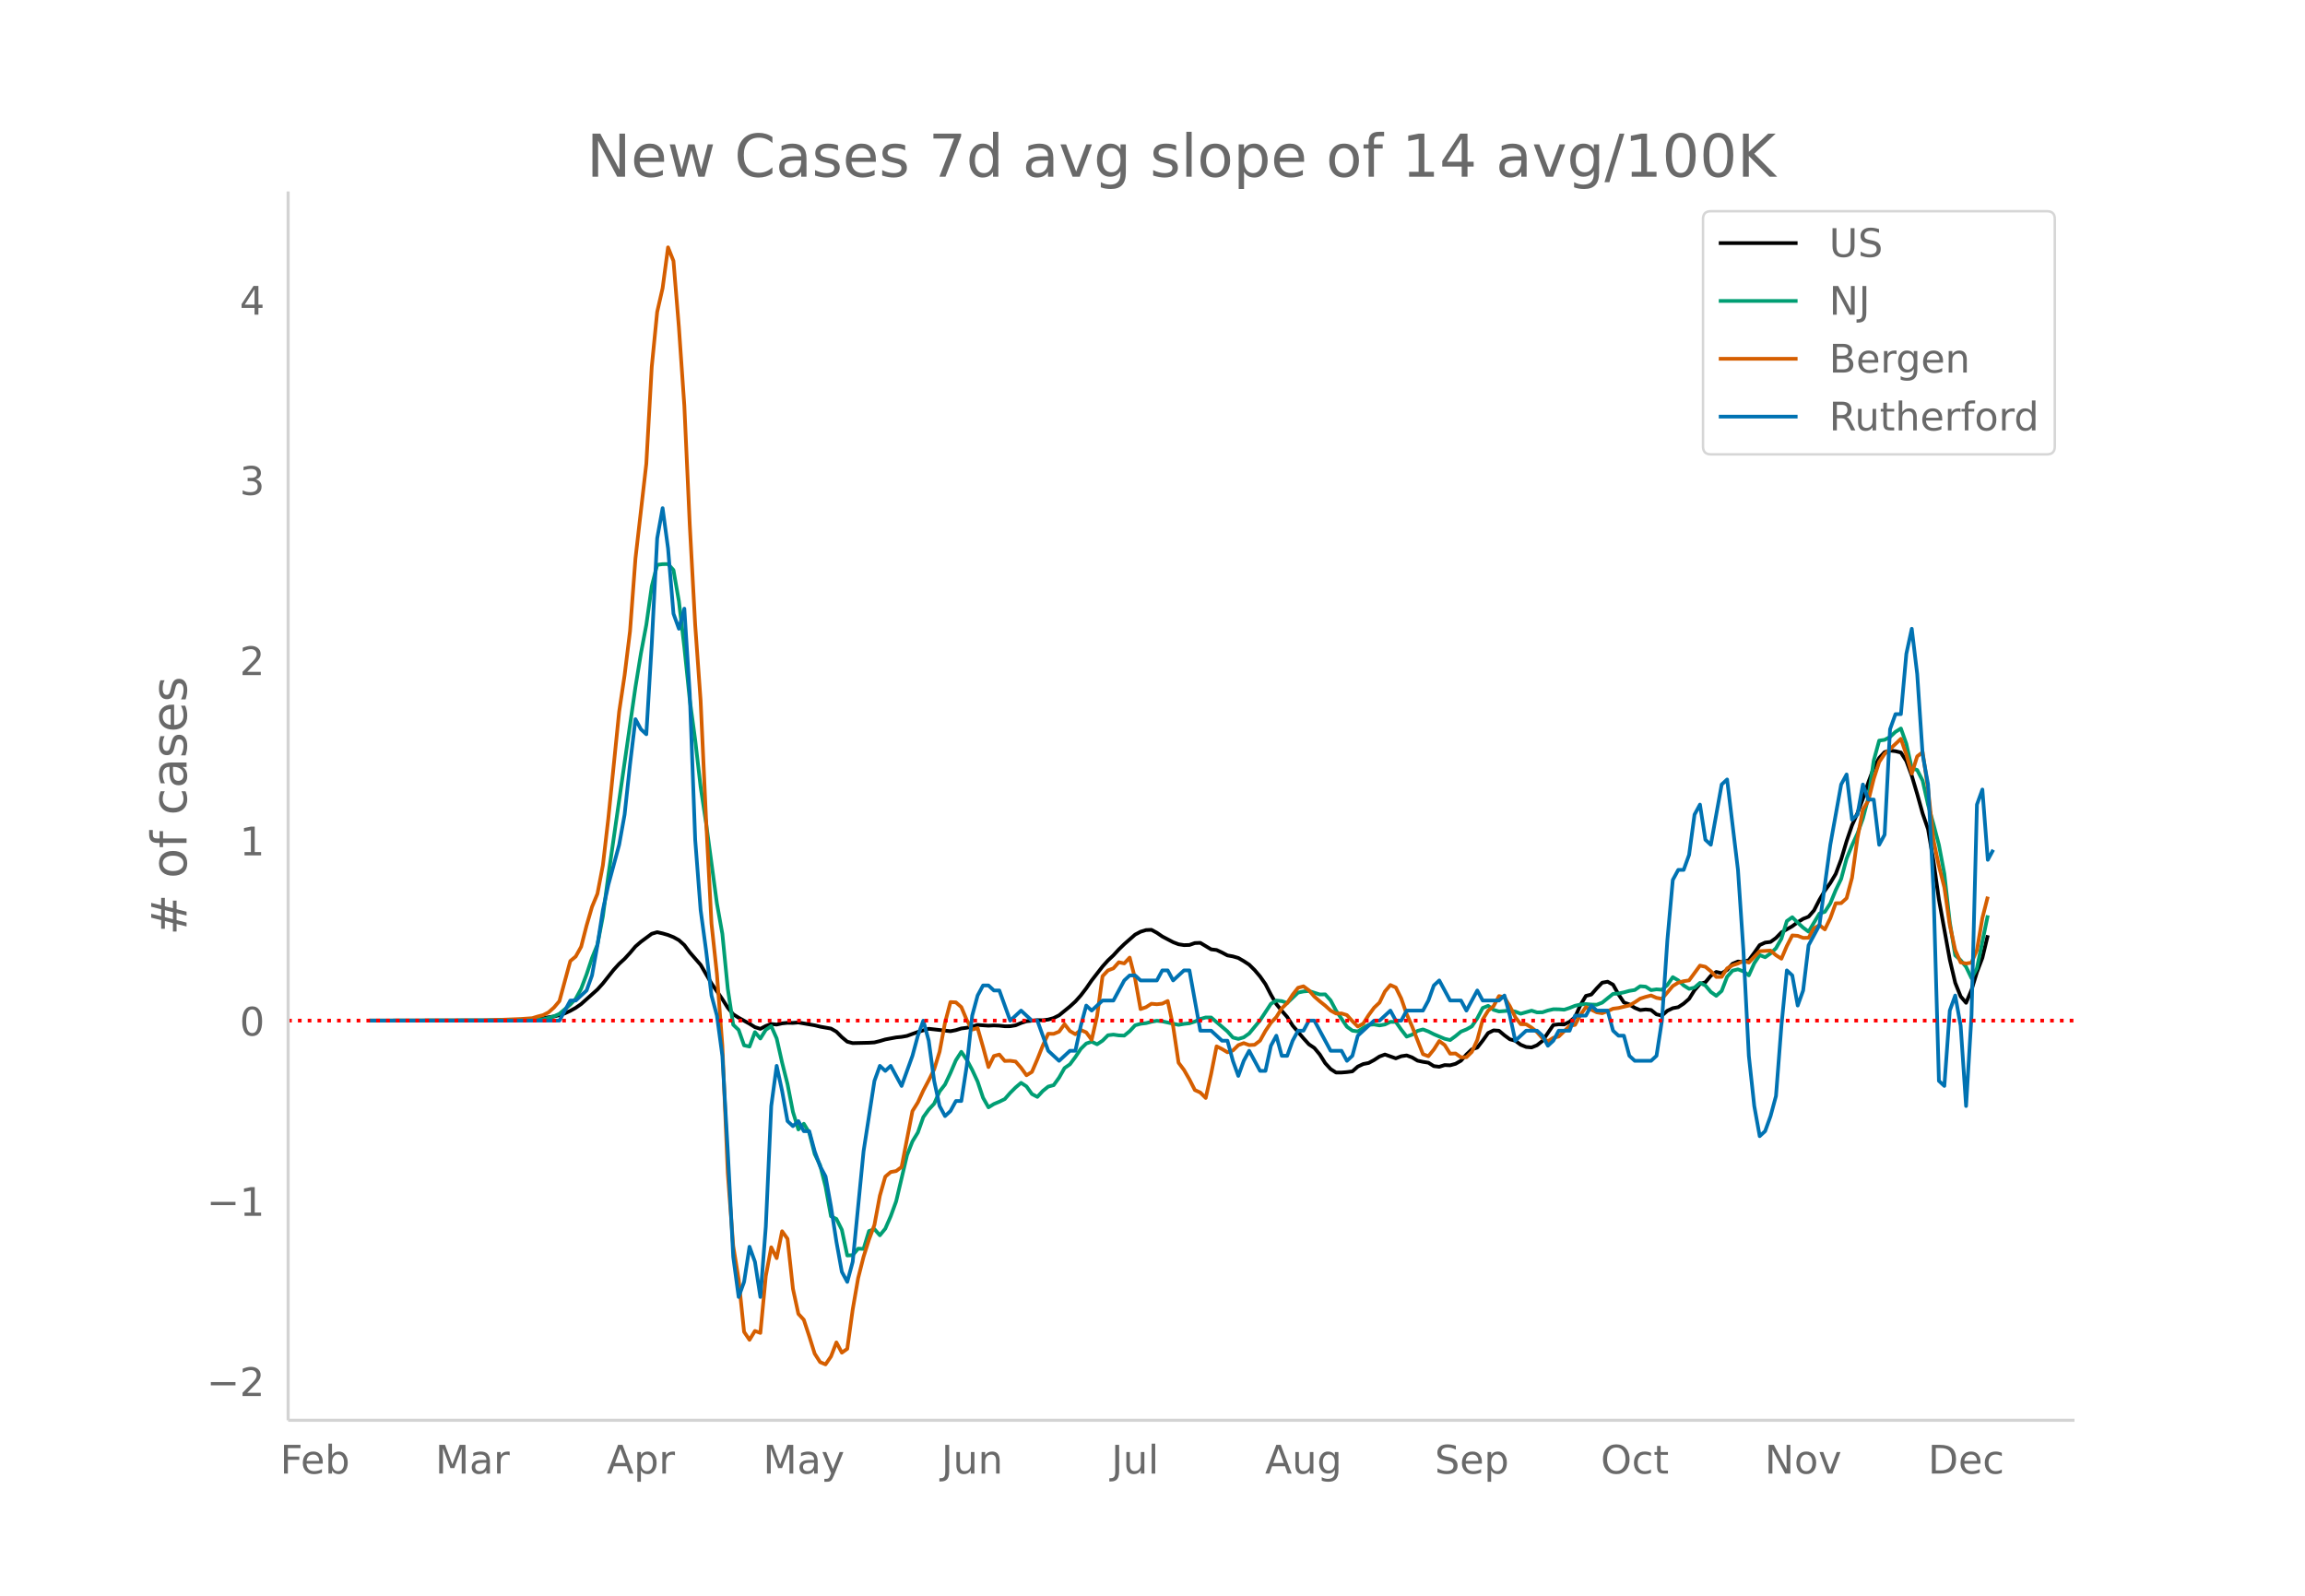 <svg height="864" viewBox="0 0 936 648" width="1248" xmlns="http://www.w3.org/2000/svg" xmlns:xlink="http://www.w3.org/1999/xlink"><defs><style>*{stroke-linecap:butt;stroke-linejoin:round}</style></defs><g id="figure_1"><path d="M0 648h936V0H0z" fill="#fff" id="patch_1"/><g id="axes_1"><path d="M117 576.72h725.4V77.76H117z" fill="none" id="patch_2"/><path clip-path="url(#p40e14eefc9)" d="M149.973 414.443l50.727-.098 8.822-.178 4.411-.202 6.617-.56 4.41-.656 2.206-.51 2.206-.751 2.205-1.013 2.206-1.223 2.206-1.538 6.616-5.9 2.206-2.451 4.41-5.57 2.206-2.416 2.206-2.02 2.205-2.4 2.206-2.615 2.205-1.902 4.411-3.261 2.206-.647 2.206.5 2.205.64 2.206.876 2.205 1.22 2.206 1.987 2.205 2.964 4.411 5.063 4.411 7.56 4.411 6.375 2.206 3.488 2.205 2.673 2.206 1.384 4.411 2.448 2.206 1.386 2.205.684 2.206-1.166 2.205-.8 2.206.234 2.205-.487 2.206-.22 2.205.039 2.206-.176 6.616 1.141 2.206.546 4.411.78 2.206 1.26 2.205 2.23 2.206 1.833 2.205.583 6.617-.154 2.205-.139 2.206-.541 2.205-.66 4.411-.825 2.206-.216 2.206-.396 4.41-1.615 4.412-1.279 8.822.986 2.205-.435 2.206-.675 2.205-.29 2.206-.472 2.205-.678 4.412.315 2.205-.122 2.206.107 2.205.24 2.206-.01 2.205-.378 2.206-.932 2.205-.726 4.411-.436 2.206.048 2.205-.288 2.206-.611 2.205-1.107 4.412-3.601 2.205-2.011 2.206-2.474 2.205-2.876 2.206-3.203 4.41-5.658 2.206-2.463 2.206-2.073 2.205-2.404 2.206-2.138 4.411-3.876 2.205-1.166 2.206-.682 2.206-.098 2.205 1.192 2.206 1.513 4.41 2.319 2.206.845 2.206.346 2.205-.063 2.206-.78 2.205-.087 4.411 2.652 2.206.257 2.206 1.031 2.205 1.166 2.206.397 2.205.639 2.206 1.277 2.205 1.443 2.206 2.182 2.205 2.585 2.206 3.143 2.205 4.259 2.206 3.83 2.205 2.721 2.206 2.525 2.205 3.485 4.412 5.18 2.205 2.43 2.206 1.486 2.205 2.647 2.206 3.525 2.205 2.402 2.206 1.416 2.205-.014 2.206-.177 2.205-.292 2.206-1.945 2.205-1.032 2.206-.434 2.205-1.188 2.206-1.438 2.206-.81 4.41 1.564 2.206-.862 2.206-.33 2.205.812 2.206 1.316 2.205.477 2.206.35 2.205 1.389 2.206.262 2.205-.688 2.206.092 2.205-.603 2.206-1.268 2.206-2.517 2.205-2.09 2.206-.707 2.205-2.831 2.206-3.09 2.205-1.08 2.206.15 2.205 1.86 2.206 1.612 2.205.604 2.206 1.623 2.205.897 2.206.192 2.205-.897 2.206-1.751 4.411-6.476 2.206-.28 2.205.064 2.206-1.117 2.205-1.843 2.206-4.95 2.205-3.686 2.206-.561 2.205-2.52 2.206-2.291 2.205-.395 2.206 1.21 2.205 3.93 2.206 3.3 2.206.79 2.205 1.391 2.206.912 2.205-.262 2.206.209 2.205 1.79 2.206.497 2.205-1.967 2.206-1.041 2.205-.408 2.206-1.454 2.205-1.927 2.206-3.51 2.205-2.562 2.206-.651 2.206-2.652 2.205-1.566 2.206.524 2.205-1.32 2.206-2.512 2.205-.919 2.206.178 2.205-.727 2.206-2.96 2.205-3.164 2.206-1.008 2.205-.271 2.206-1.607 2.205-2.271 4.412-2.503 2.205-1.63 2.206-1.365 2.205-.874 2.206-2.542 2.205-4.321 2.206-3.722 2.205-3.084 2.206-3.7 2.205-5.893 2.206-7.39 2.205-6.452 2.206-4.939 2.205-5.818 2.206-6.653 2.206-5.94 2.205-3.993 2.206-2.376 2.205-.633 2.206.261 2.205.539 2.206 3.447 2.205 5.972 2.206 7.433 2.205 7.912 2.206 6.383 2.205 12.961 2.206 15.644 4.411 24.37 2.206 9.392 2.205 5.531 2.206 2.594 2.205-5.24 2.206-7.221 2.205-5.78 2.206-9.207h0" fill="none" stroke="#000" stroke-linecap="round" stroke-width="1.5" id="line2d_1"/><path clip-path="url(#p40e14eefc9)" d="M149.973 414.443l59.55-.11 8.821-.29 2.206-.18 2.205-.509 2.206-.672 2.205-.993 4.411-3.762 2.206-2.363 2.206-4.082 2.205-5.81 2.206-6.655 2.205-5.449 2.206-11.401 2.205-16.543 11.028-76.633 2.205-13.592 2.206-11.687 2.205-15.643 2.206-8.715 2.206-.274 2.205-.038 2.206 2.443 2.205 12.65 2.206 18.704 2.205 21.328 2.206 16.332 2.205 19.037 2.206 14.655 4.41 32.679 2.206 12.322 2.206 22.31 2.205 14.618 2.206 2.107 2.206 6.26 2.205.483 2.206-5.852 2.205 2.594 2.206-3.536 2.205-1.496 2.206 4.994 2.205 9.8 2.206 8.753 2.205 11.3 2.206 7.11 2.205-2.321 2.206 3.615 2.205 8.686 2.206 4.545 2.206 8.694 2.205 12.036 2.206 1.076 2.205 4.398 2.206 10.443 2.205-.122 2.206-2.649 2.205.097 2.206-7.252 2.205-.782 2.206 2.506 2.205-2.687 2.206-5.057 2.205-6.042 4.412-18.716 2.205-5.621 2.206-3.624 2.205-6.23 2.206-3.07 2.205-2.392 2.206-4.969 2.205-2.83 2.206-4.687 2.205-5.154 2.206-3.426 2.205 3.228 2.206 4.112 2.205 4.755 2.206 6.575 2.206 3.88 2.205-1.358 2.206-.929 2.205-1.076 2.206-2.527 2.205-2.198 2.206-1.863 2.205 1.455 2.206 3.09 2.205 1.164 2.206-2.404 2.205-1.779 2.206-.576 2.205-3.056 2.206-3.88 2.206-1.548 2.205-2.95 2.206-3.318 2.205-2.165 2.206-.748 2.205 1.068 2.206-1.468 2.205-2.203 2.206-.264 2.205.32 2.206.083 2.205-1.8 2.206-2.379 2.205-.618 2.206-.26 2.206-.56 2.205-.403 2.206.235 6.616 1.417 2.206-.387 2.205-.244 2.206-.702 2.205-1.042 2.206-.627 2.205.013 6.617 5.65 2.206 2.493 2.205.568 2.206-.648 2.205-1.563 4.411-5.331 4.411-6.71 2.206-1.337 2.205.236 2.206.756 4.411-4.22 2.206-.463 2.205-.19 4.411 1.41 2.206-.047 2.205 2.468 2.206 4.157 4.41 6.525 2.206 1.585 2.206.328 2.205-1.446 2.206-1.253 2.205-.134 2.206.39 2.206-.386 2.205-1.064 2.206.025 2.205 3.137 2.206 2.842 2.205-.808 2.206-1.53 2.205-.593 2.206.833 2.205 1.122 4.411 1.858 2.206.513 2.205-1.614 2.206-1.825 2.206-.887 2.205-1.24 2.206-3.283 2.205-4.196 2.206-.866 2.205 1.64 2.206.651 4.41-.353 2.206.416 2.206.858 4.41-1.253 2.206.71 2.206-.037 2.206-.74 2.205-.5 2.206.016 2.205.177 2.206-.723 2.205-.887 2.206-.496 2.205-.19 2.206.206 2.205.064 2.206-.845 4.41-3.566 2.206-.15 2.206-.463 2.206-.606 2.205-.353 2.206-1.53 2.205.18 2.206 1.405 2.205-.324 2.206.172 2.205-1.954 2.206-3.166 2.205 1.295 2.206 2.068 2.205 1.383 2.206-.504 2.205-1.913 2.206 1.055 2.206 2.623 2.205 1.573 2.206-1.972 2.205-5.747 2.206-2.514 2.205-.517 2.206.828 2.205 1.61 2.206-4.91 2.205-3.309 2.206.862 2.205-1.539 2.206-2.127 2.205-3.872 2.206-7.15 2.206-1.556 2.205 2.21 2.206 2.023 2.205 1.64 4.411-7.358 2.206-.718 2.205-3.423 2.206-5.38 2.205-4.55 2.206-8.223 2.205-5.41 2.206-4.785 2.205-6.079 2.206-8.416 2.206-15.169 2.205-8.072 2.206-.323 2.205-1.178 2.206-2.064 2.205-1.358 2.206 6.218 2.205 9.934 2.206.707 2.205 4.322 2.206 9.812 2.205 7.87 2.206 8.43 2.205 11.708 2.206 19.641 2.206 13.478 2.205 1.976 2.206 2.7 2.205 4.603 2.206-4.07 4.41-21.462h0" fill="none" stroke="#009e73" stroke-linecap="round" stroke-width="1.5" id="line2d_2"/><path clip-path="url(#p40e14eefc9)" d="M149.973 414.443l46.316-.04 15.439-.64 4.41-.321 2.206-.681 2.206-.561 2.205-1.122 2.206-1.962 2.205-2.604 4.411-16.263 2.206-1.843 2.206-3.965 2.205-8.612 2.206-7.571 2.205-5.328 2.206-11.536 2.205-18.947 4.411-43.461 2.206-14.78 2.205-17.906 2.206-29.482 4.41-38.494 2.206-39.336 2.206-22.311 2.206-9.654 2.205-16.583 2.206 5.528 2.205 26.918 2.206 31.845 2.205 48.428 2.206 40.617 2.205 30.804 2.206 48.068 2.205 42.38 2.206 20.508 2.205 29.041 2.206 51.833 2.205 29.522 2.206 13.62 2.206 21.27 2.205 3.244 2.206-3.605 2.205.801 2.206-23.113 2.205-11.656 2.206 4.406 2.205-10.935 2.206 3.084 2.205 20.309 2.206 10.174 2.205 2.403 2.206 6.69 2.205 7.05 2.206 3.445 2.206.921 2.205-3.205 2.206-5.728 2.205 4.166 2.206-1.562 2.205-15.942 2.206-12.738 2.205-8.693 2.206-6.97 2.205-5.968 2.206-11.857 2.205-7.73 2.206-1.883 2.205-.4 2.206-1.643 4.411-22.712 2.206-3.525 2.205-4.807 2.206-4.166 2.205-4.446 2.206-7.17 2.205-11.777 2.206-8.372 2.205.12 2.206 1.923 2.205 5.248 2.206 3.885 2.205-.6 2.206 7.69 2.206 8.132 2.205-4.487 2.206-.6 2.205 2.603 2.206-.08 2.205.32 2.206 2.524 2.205 3.044 2.206-1.362 2.205-5.127 2.206-5.568 2.205-4.806 2.206.04 2.205-.882 2.206-3.044 2.206 2.804 2.205 1.282 2.206-1.723 2.205.962 2.206 3.004 2.205-9.694 2.206-16.102 2.205-2.364 2.206-.84 2.205-2.484 2.206.48 2.205-2.363 2.206 8.572 2.205 12.337 2.206-.76 2.206-1.403 2.205.2 2.206-.24 2.205-1.081 2.206 10.254 2.205 14.821 2.206 2.924 2.205 3.846 2.206 4.326 2.205 1.001 2.206 2.203 2.205-9.813 2.206-11.136 2.206 1.081 2.205 1.322 2.206-.72 2.205-2.164 2.206-.841 2.205.801 2.206-.12 2.205-1.682 2.206-3.966 2.205-3.285 2.206-2.323 2.205-3.525 2.206-2.163 2.205-3.405 2.206-2.804 2.206-.6 2.205 1.642 2.206 2.523 2.205 1.923 2.206 1.762 2.205 2.003 2.206 1.202 2.205-.04 2.206.68 2.205 2.444 2.206 2.203 2.205-1.201 2.206-3.445 2.205-3.004 2.206-2.083 2.206-4.527 2.205-2.603 2.206 1.001 2.205 4.486 2.206 6.33 2.205 5.006 4.411 11.256 2.206.841 2.205-2.723 2.206-3.445 2.205 1.642 2.206 3.485 2.205-.08 2.206 1.562 2.206-.04 2.205-2.163 2.206-4.847 2.205-8.292 2.206-3.605 2.205-1.842 2.206-4.086 2.205.52 2.206 3.606 2.205 4.446 2.206 2.844 2.205.04 2.206 1.362 2.205 1.803 2.206 2.483 2.206 1.242 2.205-1.402 2.206-.52 4.41-4.287 2.206-.44 2.206-4.086 2.205-3.125 4.411 2.123 2.206.36 2.205-.84 2.206-1.002 2.205-.28 4.412-1.042 2.205-1.281 2.206-1.483 2.205-.72 2.206-.561 2.205.961 2.206.4 4.41-5.207 2.206-1.362 2.206-.6 2.205-.321 4.411-6.008 2.206.48 2.206 1.803 2.205 2.323 2.206-.04 2.205-3.445 2.206-1.242 2.205-.72 2.206-1.082 2.205.68 4.411-4.606 4.411-.24 2.206 1.883 2.205 1.402 2.206-5.168 2.206-4.286 2.205.16 2.206.842 2.205-.04 2.206-3.846 2.205-1.282 2.206 1.723 2.205-4.527 2.206-6.088 2.205-.04 2.206-2.003 2.205-8.332 2.206-16.063 2.205-11.616 2.206-3.565 2.206-8.892 2.205-6.85 2.206-3.285 2.205-1.963 4.411-4.165 2.206 6.409 2.205 7.73 2.206-7.01 2.205-1.682 2.206 14.901 2.205 20.83 2.206 10.454 2.205 8.733 2.206 15.301 2.206 10.095 2.205 5.047 2.206.44 2.205-.36 2.206-5.127 2.205-12.979 2.206-8.692h0" fill="none" stroke="#d55e00" stroke-linecap="round" stroke-width="1.5" id="line2d_3"/><path clip-path="url(#p40e14eefc9)" d="M149.973 414.443h77.193l4.411-8.16h2.206l4.411-4.08 2.206-6.121 2.205-12.241 2.206-14.281 2.205-10.2 4.411-16.322 2.206-12.24 2.205-20.402 2.206-18.362 2.205 4.08 2.206 2.04 2.205-36.722 2.206-42.843 2.206-12.24 2.205 16.32 2.206 26.522 2.205 6.12 2.206-8.16 2.205 34.683 2.206 59.164 2.205 28.562 2.206 16.321 2.205 18.361 2.206 8.16 2.205 16.322 2.206 38.763 2.205 42.843 2.206 16.321 2.206-6.12 2.205-14.281 2.206 6.12 2.205 14.281 2.206-28.562 2.205-48.964 2.206-16.32 2.205 10.2 2.206 12.24 2.205 2.041 2.206-2.04 2.205 4.08h2.206l2.205 8.16 2.206 6.121 2.206 4.08 2.205 12.241 2.206 14.281 2.205 12.241 2.206 4.08 2.205-8.16 4.411-44.883 4.411-28.562 2.206-6.12 2.205 2.04 2.206-2.04 4.411 8.16 4.411-12.24 2.206-8.162 2.205-6.12 2.206 8.16 2.205 16.322 2.206 10.2 2.205 4.08 2.206-2.04 2.205-4.08h2.206l2.205-14.28 2.206-20.402 2.205-8.16 2.206-4.081h2.206l2.205 2.04h2.206l4.41 12.241 4.412-4.08 4.41 4.08h2.206l4.411 12.24 4.411 4.081 4.412-4.08h2.205l2.206-10.2 2.205-8.161 2.206 2.04 4.41-4.08h4.412l4.41-8.161 2.206-2.04h2.206l2.205 2.04h6.617l2.206-4.08h2.205l2.206 4.08 4.41-4.08h2.206l4.411 24.481h4.411l4.412 4.08h2.205l2.206 8.161 2.205 6.12 2.206-6.12 2.205-4.08 4.411 8.16h2.206l2.205-10.2 2.206-4.08 2.205 8.16h2.206l2.205-6.12 2.206-4.08h2.206l2.205-4.081h2.206l6.616 12.24h4.411l2.206 4.081 2.205-2.04 2.206-8.16 6.616-6.121h2.206l4.411-4.08 2.206 4.08h2.205l2.206-4.08h6.616l2.206-4.08 2.205-6.121 2.206-2.04 4.41 8.16h4.412l2.206 4.08 4.41-8.16 2.206 4.08h6.617l2.205-2.04 2.206 8.16 2.205 10.202 4.411-4.08h4.411l2.206 2.04 2.206 4.08 2.205-2.04 2.206-4.08h4.41l2.206-6.121h4.411l2.206-4.08 2.205 2.04h4.411l2.206 8.16 2.205 2.04h2.206l2.206 8.161 2.205 2.04h6.617l2.205-2.04 2.206-14.281 2.205-32.642 2.206-24.482 2.205-4.08h2.206l2.205-6.12 2.206-16.322 2.205-4.08 2.206 14.28 2.206 2.041 4.41-24.482 2.206-2.04 4.411 36.723 2.206 32.642 2.205 42.843 2.206 20.401 2.205 12.241 2.206-2.04 2.205-6.12 2.206-8.16 2.205-28.563 2.206-22.441 2.206 2.04 2.205 12.24 2.206-6.12 2.205-18.361 4.411-8.16 4.411-32.643 4.411-24.482 2.206-4.08 2.205 18.361 2.206-2.04 2.205-12.24 2.206 6.12h2.206l2.205 18.361 2.206-4.08 2.205-42.843 2.206-6.12h2.205l2.206-24.483 2.205-10.2 2.206 18.361 2.205 32.642 2.206 12.241 2.205 42.843 2.206 77.526 2.205 2.04 2.206-30.602 2.206-6.12 2.205 12.24 2.206 32.642 2.205-36.722 2.206-85.686 2.205-6.12 2.206 28.561 2.205-4.08h0" fill="none" stroke="#0072b2" stroke-linecap="round" stroke-width="1.5" id="line2d_4"/><path clip-path="url(#p40e14eefc9)" d="M117 414.443h725.4" fill="none" stroke="red" stroke-dasharray="1.5,2.475" stroke-width="1.5" id="line2d_5"/><path d="M117 576.72V77.76" fill="none" stroke="#d3d3d3" stroke-linecap="square" stroke-width="1.25" id="patch_3"/><path d="M117 576.72h725.4" fill="none" stroke="#d3d3d3" stroke-linecap="square" stroke-width="1.25" id="patch_4"/><g id="matplotlib.axis_1"><g id="xtick_1"><g transform="matrix(.16 0 0 -.16 113.755 598.378)" fill="#696969" id="text_1"><defs><path d="M9.813 72.906h41.89v-8.312H19.672V43.109h28.906v-8.297H19.672V0h-9.86z" id="DejaVuSans-70"/><path d="M56.203 29.594v-4.39H14.891q.593-9.282 5.593-14.142 5-4.859 13.938-4.859 5.172 0 10.031 1.266 4.86 1.265 9.656 3.812v-8.5Q49.266.734 44.187-.344 39.11-1.422 33.892-1.422q-13.094 0-20.735 7.61-7.64 7.625-7.64 20.625 0 13.421 7.25 21.296Q20.016 56 32.328 56q11.031 0 17.453-7.11 6.422-7.093 6.422-19.296zm-8.984 2.64q-.094 7.36-4.125 11.75-4.032 4.407-10.672 4.407-7.516 0-12.031-4.25-4.516-4.25-5.203-11.97z" id="DejaVuSans-101"/><path d="M48.688 27.297q0 9.906-4.079 15.547-4.078 5.64-11.203 5.64-7.14 0-11.218-5.64-4.079-5.64-4.079-15.547 0-9.906 4.078-15.547 4.079-5.64 11.22-5.64 7.124 0 11.202 5.64t4.078 15.547zM18.108 46.39q2.844 4.875 7.157 7.234Q29.594 56 35.594 56q9.968 0 16.187-7.906 6.235-7.907 6.235-20.797T51.78 6.484q-6.218-7.906-16.187-7.906-6 0-10.328 2.375-4.313 2.375-7.157 7.25V0H9.08v75.984h9.03z" id="DejaVuSans-98"/></defs><use xlink:href="#DejaVuSans-70"/><use x="52.02" xlink:href="#DejaVuSans-101"/><use x="113.543" xlink:href="#DejaVuSans-98"/></g></g><g id="xtick_2"><g transform="matrix(.16 0 0 -.16 176.784 598.378)" fill="#696969" id="text_2"><defs><path d="M9.813 72.906h14.703l18.593-49.61 18.703 49.61h14.704V0H66.89v64.016l-18.797-50h-9.907l-18.796 50V0H9.813z" id="DejaVuSans-77"/><path d="M34.281 27.484q-10.89 0-15.093-2.484-4.204-2.484-4.204-8.5 0-4.781 3.157-7.594 3.156-2.797 8.562-2.797 7.485 0 12 5.297 4.516 5.297 4.516 14.078v2zm17.922 3.72V0H43.22v8.297Q40.14 3.328 35.547.953q-4.594-2.375-11.234-2.375-8.391 0-13.36 4.719Q6 8.016 6 15.922q0 9.219 6.172 13.906 6.187 4.688 18.437 4.688h12.61v.89q0 6.203-4.078 9.594-4.078 3.39-11.453 3.39-4.688 0-9.141-1.124-4.438-1.125-8.531-3.375v8.312q4.921 1.906 9.562 2.844 4.64.953 9.031.953 11.875 0 17.735-6.156 5.86-6.14 5.86-18.64z" id="DejaVuSans-97"/><path d="M41.11 46.297q-1.516.875-3.297 1.281Q36.03 48 33.89 48q-7.625 0-11.703-4.953-4.079-4.953-4.079-14.234V0H9.08v54.688h9.03v-8.5q2.844 4.984 7.375 7.39Q30.031 56 36.531 56q.922 0 2.047-.125 1.125-.11 2.484-.36z" id="DejaVuSans-114"/></defs><use xlink:href="#DejaVuSans-77"/><use x="86.279" xlink:href="#DejaVuSans-97"/><use x="147.559" xlink:href="#DejaVuSans-114"/></g></g><g id="xtick_3"><g transform="matrix(.16 0 0 -.16 246.41 598.378)" fill="#696969" id="text_3"><defs><path d="M34.188 63.188L20.797 26.906h26.812zm-5.579 9.718h11.188L67.578 0h-10.25l-6.64 18.703h-32.86L11.188 0H.78z" id="DejaVuSans-65"/><path d="M18.11 8.203v-29H9.077v75.484h9.031v-8.296q2.844 4.875 7.157 7.234Q29.594 56 35.594 56q9.968 0 16.187-7.906 6.235-7.907 6.235-20.797T51.78 6.484q-6.218-7.906-16.187-7.906-6 0-10.328 2.375-4.313 2.375-7.157 7.25zm30.578 19.094q0 9.906-4.079 15.547-4.078 5.64-11.203 5.64-7.14 0-11.218-5.64-4.079-5.64-4.079-15.547 0-9.906 4.078-15.547 4.079-5.64 11.22-5.64 7.124 0 11.202 5.64t4.078 15.547z" id="DejaVuSans-112"/></defs><use xlink:href="#DejaVuSans-65"/><use x="68.408" xlink:href="#DejaVuSans-112"/><use x="131.885" xlink:href="#DejaVuSans-114"/></g></g><g id="xtick_4"><g transform="matrix(.16 0 0 -.16 309.875 598.378)" fill="#696969" id="text_4"><defs><path d="M32.172-5.078q-3.797-9.766-7.422-12.735-3.61-2.984-9.656-2.984H7.906v7.516h5.282q3.703 0 5.75 1.765Q21-9.766 23.483-3.219l1.61 4.094-22.11 53.813H12.5l17.094-42.766 17.093 42.766h9.516z" id="DejaVuSans-121"/></defs><use xlink:href="#DejaVuSans-77"/><use x="86.279" xlink:href="#DejaVuSans-97"/><use x="147.559" xlink:href="#DejaVuSans-121"/></g></g><g id="xtick_5"><g transform="matrix(.16 0 0 -.16 382.287 598.378)" fill="#696969" id="text_5"><defs><path d="M9.813 72.906h9.859V5.078q0-13.187-5-19.14-5-5.954-16.094-5.954h-3.75v8.297h3.078q6.531 0 9.219 3.672Q9.813-4.39 9.813 5.078z" id="DejaVuSans-74"/><path d="M8.5 21.578v33.11h8.984V21.922q0-7.766 3.016-11.656 3.031-3.875 9.094-3.875 7.265 0 11.484 4.64 4.234 4.64 4.234 12.656v31h8.985V0h-8.984v8.406Q42.047 3.422 37.718 1q-4.313-2.422-10.032-2.422-9.421 0-14.312 5.86Q8.5 10.296 8.5 21.578zM31.11 56z" id="DejaVuSans-117"/><path d="M54.89 33.016V0h-8.984v32.719q0 7.765-3.031 11.61-3.031 3.858-9.078 3.858-7.281 0-11.484-4.64-4.204-4.625-4.204-12.64V0H9.08v54.688h9.03v-8.5q3.235 4.937 7.594 7.374Q30.078 56 35.797 56q9.422 0 14.25-5.828 4.844-5.828 4.844-17.156z" id="DejaVuSans-110"/></defs><use xlink:href="#DejaVuSans-74"/><use x="29.492" xlink:href="#DejaVuSans-117"/><use x="92.871" xlink:href="#DejaVuSans-110"/></g></g><g id="xtick_6"><g transform="matrix(.16 0 0 -.16 451.3 598.378)" fill="#696969" id="text_6"><defs><path d="M9.422 75.984h8.984V0H9.422z" id="DejaVuSans-108"/></defs><use xlink:href="#DejaVuSans-74"/><use x="29.492" xlink:href="#DejaVuSans-117"/><use x="92.871" xlink:href="#DejaVuSans-108"/></g></g><g id="xtick_7"><g transform="matrix(.16 0 0 -.16 513.703 598.378)" fill="#696969" id="text_7"><defs><path d="M45.406 27.984q0 9.766-4.031 15.125-4.016 5.375-11.297 5.375-7.219 0-11.25-5.375-4.031-5.359-4.031-15.125 0-9.718 4.031-15.093t11.25-5.375q7.281 0 11.297 5.375 4.031 5.375 4.031 15.093zm8.985-21.203q0-13.953-6.203-20.765Q42-20.797 29.203-20.797q-4.734 0-8.937.703-4.203.703-8.157 2.172v8.735q3.954-2.141 7.813-3.157 3.86-1.031 7.86-1.031 8.843 0 13.234 4.61 4.39 4.609 4.39 13.937v4.453q-2.781-4.844-7.125-7.234Q33.938 0 27.875 0 17.828 0 11.672 7.656q-6.156 7.672-6.156 20.328 0 12.688 6.156 20.344Q17.828 56 27.875 56q6.063 0 10.406-2.39 4.344-2.391 7.125-7.22v8.297h8.985z" id="DejaVuSans-103"/></defs><use xlink:href="#DejaVuSans-65"/><use x="68.408" xlink:href="#DejaVuSans-117"/><use x="131.787" xlink:href="#DejaVuSans-103"/></g></g><g id="xtick_8"><g transform="matrix(.16 0 0 -.16 582.616 598.378)" fill="#696969" id="text_8"><defs><path d="M53.516 70.516V60.89q-5.61 2.687-10.594 4-4.984 1.328-9.625 1.328-8.047 0-12.422-3.125t-4.375-8.89q0-4.845 2.906-7.313 2.907-2.453 11.016-3.97l5.953-1.218q11.031-2.11 16.281-7.406 5.25-5.297 5.25-14.172 0-10.61-7.11-16.078-7.093-5.469-20.812-5.469-5.172 0-11.015 1.172Q13.14.922 6.89 3.219v10.156q6-3.36 11.765-5.078 5.766-1.703 11.328-1.703 8.438 0 13.032 3.312 4.593 3.328 4.593 9.485 0 5.359-3.297 8.39-3.296 3.032-10.812 4.547L27.484 33.5q-11.03 2.188-15.968 6.875-4.922 4.688-4.922 13.047 0 9.672 6.812 15.234 6.813 5.563 18.766 5.563 5.14 0 10.453-.938 5.328-.922 10.89-2.765z" id="DejaVuSans-83"/></defs><use xlink:href="#DejaVuSans-83"/><use x="63.477" xlink:href="#DejaVuSans-101"/><use x="125" xlink:href="#DejaVuSans-112"/></g></g><g id="xtick_9"><g transform="matrix(.16 0 0 -.16 650.03 598.378)" fill="#696969" id="text_9"><defs><path d="M39.406 66.219q-10.75 0-17.078-8.016-6.312-8-6.312-21.828 0-13.766 6.312-21.781 6.328-8 17.078-8 10.735 0 17.016 8 6.281 8.015 6.281 21.781 0 13.828-6.281 21.828-6.281 8.016-17.016 8.016zm0 8q15.328 0 24.5-10.281 9.188-10.282 9.188-27.563 0-17.234-9.188-27.516-9.172-10.28-24.5-10.28-15.375 0-24.593 10.25-9.204 10.265-9.204 27.546t9.204 27.563q9.218 10.28 24.593 10.28z" id="DejaVuSans-79"/><path d="M48.781 52.594v-8.407q-3.812 2.11-7.64 3.157-3.828 1.047-7.735 1.047-8.75 0-13.593-5.547-4.829-5.532-4.829-15.547 0-10.016 4.829-15.563 4.843-5.53 13.593-5.53 3.907 0 7.735 1.046 3.828 1.047 7.64 3.156V2.094Q45.016.344 40.984-.531q-4.015-.89-8.562-.89-12.36 0-19.64 7.765-7.266 7.765-7.266 20.953 0 13.375 7.343 21.031Q20.22 56 33.016 56q4.14 0 8.093-.86 3.953-.843 7.672-2.546z" id="DejaVuSans-99"/><path d="M18.313 70.219V54.688h18.5v-6.985h-18.5V18.016q0-6.688 1.828-8.594 1.828-1.906 7.453-1.906h9.218V0h-9.218q-10.407 0-14.36 3.875-3.953 3.89-3.953 14.14v29.688H2.687v6.984h6.594V70.22z" id="DejaVuSans-116"/></defs><use xlink:href="#DejaVuSans-79"/><use x="78.711" xlink:href="#DejaVuSans-99"/><use x="133.691" xlink:href="#DejaVuSans-116"/></g></g><g id="xtick_10"><g transform="matrix(.16 0 0 -.16 716.619 598.378)" fill="#696969" id="text_10"><defs><path d="M9.813 72.906h13.28l32.329-60.984v60.984h9.562V0h-13.28L19.39 60.984V0H9.813z" id="DejaVuSans-78"/><path d="M30.61 48.39q-7.22 0-11.422-5.64-4.204-5.64-4.204-15.453 0-9.813 4.172-15.453 4.188-5.64 11.453-5.64 7.188 0 11.375 5.655 4.203 5.672 4.203 15.438 0 9.719-4.203 15.406-4.187 5.688-11.375 5.688zm0 7.61q11.718 0 18.406-7.625 6.703-7.61 6.703-21.078 0-13.422-6.703-21.078-6.688-7.64-18.407-7.64-11.765 0-18.437 7.64-6.656 7.656-6.656 21.078 0 13.469 6.656 21.078Q18.844 56 30.609 56z" id="DejaVuSans-111"/><path d="M2.984 54.688H12.5L29.594 8.797l17.093 45.89h9.516L35.687 0H23.485z" id="DejaVuSans-118"/></defs><use xlink:href="#DejaVuSans-78"/><use x="74.805" xlink:href="#DejaVuSans-111"/><use x="135.986" xlink:href="#DejaVuSans-118"/></g></g><g id="xtick_11"><g transform="matrix(.16 0 0 -.16 782.918 598.378)" fill="#696969" id="text_11"><defs><path d="M19.672 64.797V8.109h11.922q15.093 0 22.093 6.829 7 6.843 7 21.593 0 14.64-7 21.453-7 6.813-22.093 6.813zm-9.86 8.11h20.266q21.188 0 31.094-8.813 9.922-8.813 9.922-27.563 0-18.86-9.969-27.703Q51.172 0 30.078 0H9.813z" id="DejaVuSans-68"/></defs><use xlink:href="#DejaVuSans-68"/><use x="77.002" xlink:href="#DejaVuSans-101"/><use x="138.525" xlink:href="#DejaVuSans-99"/></g></g></g><g id="matplotlib.axis_2"><g id="ytick_1"><g transform="matrix(.16 0 0 -.16 83.912 566.898)" fill="#696969" id="text_12"><defs><path d="M10.594 35.5h62.593v-8.297H10.594z" id="DejaVuSans-8722"/><path d="M19.188 8.297h34.421V0H7.33v8.297q5.609 5.812 15.296 15.594 9.703 9.797 12.188 12.64 4.734 5.313 6.609 9 1.89 3.688 1.89 7.25 0 5.813-4.078 9.469-4.078 3.672-10.625 3.672-4.64 0-9.797-1.61-5.14-1.609-11-4.89v9.969Q13.767 71.78 18.938 73q5.188 1.219 9.485 1.219 11.328 0 18.062-5.672 6.735-5.656 6.735-15.125 0-4.5-1.688-8.531-1.672-4.016-6.125-9.485-1.218-1.422-7.765-8.187-6.532-6.766-18.453-18.922z" id="DejaVuSans-50"/></defs><use xlink:href="#DejaVuSans-8722"/><use x="83.789" xlink:href="#DejaVuSans-50"/></g></g><g id="ytick_2"><g transform="matrix(.16 0 0 -.16 83.912 493.71)" fill="#696969" id="text_13"><defs><path d="M12.406 8.297h16.11v55.625l-17.532-3.516v8.985l17.438 3.515h9.86V8.296H54.39V0H12.406z" id="DejaVuSans-49"/></defs><use xlink:href="#DejaVuSans-8722"/><use x="83.789" xlink:href="#DejaVuSans-49"/></g></g><g id="ytick_3"><g transform="matrix(.16 0 0 -.16 97.32 420.522)" fill="#696969" id="text_14"><defs><path d="M31.781 66.406q-7.61 0-11.453-7.5Q16.5 51.422 16.5 36.375q0-14.984 3.828-22.484 3.844-7.5 11.453-7.5 7.672 0 11.5 7.5 3.844 7.5 3.844 22.484 0 15.047-3.844 22.531-3.828 7.5-11.5 7.5zm0 7.813q12.266 0 18.735-9.703 6.468-9.688 6.468-28.141 0-18.406-6.468-28.11-6.47-9.687-18.735-9.687-12.25 0-18.718 9.688-6.47 9.703-6.47 28.109 0 18.453 6.47 28.14Q19.53 74.22 31.78 74.22z" id="DejaVuSans-48"/></defs><use xlink:href="#DejaVuSans-48"/></g></g><g id="ytick_4"><use xlink:href="#DejaVuSans-49" transform="matrix(.16 0 0 -.16 97.32 347.334)" fill="#696969" id="text_15"/></g><g id="ytick_5"><use xlink:href="#DejaVuSans-50" transform="matrix(.16 0 0 -.16 97.32 274.146)" fill="#696969" id="text_16"/></g><g id="ytick_6"><g transform="matrix(.16 0 0 -.16 97.32 200.958)" fill="#696969" id="text_17"><defs><path d="M40.578 39.313Q47.656 37.797 51.625 33q3.984-4.781 3.984-11.813 0-10.78-7.422-16.703-7.421-5.906-21.093-5.906-4.578 0-9.438.906-4.86.907-10.031 2.72v9.515q4.094-2.39 8.969-3.61 4.89-1.218 10.218-1.218 9.266 0 14.125 3.656 4.86 3.656 4.86 10.64 0 6.454-4.516 10.079-4.515 3.64-12.562 3.64h-8.5v8.11h8.89q7.266 0 11.125 2.906 3.86 2.906 3.86 8.375 0 5.61-3.985 8.61-3.968 3.015-11.39 3.015-4.063 0-8.703-.89-4.641-.876-10.203-2.72v8.782q5.624 1.562 10.53 2.344 4.907.78 9.25.78 11.235 0 17.766-5.109 6.547-5.093 6.547-13.78 0-6.063-3.468-10.235-3.47-4.172-9.86-5.782z" id="DejaVuSans-51"/></defs><use xlink:href="#DejaVuSans-51"/></g></g><g id="ytick_7"><g transform="matrix(.16 0 0 -.16 97.32 127.77)" fill="#696969" id="text_18"><defs><path d="M37.797 64.313L12.89 25.39h24.906zm-2.594 8.593H47.61V25.391h10.407v-8.203H47.609V0h-9.812v17.188H4.89v9.515z" id="DejaVuSans-52"/></defs><use xlink:href="#DejaVuSans-52"/></g></g><g transform="matrix(0 -.2 -.2 0 75.753 379.813)" fill="#696969" id="text_19"><defs><path d="M51.125 44H36.922l-4.11-16.313h14.313zm-7.328 27.781l-5.078-20.265h14.265L58.11 71.78h7.813L60.89 51.516h15.234V44h-17.14l-4-16.313h15.53V20.22H53.079L48 0h-7.813l5.032 20.219H30.906L25.875 0h-7.86l5.079 20.219H7.719v7.468h17.187L29 44H13.281v7.516h17.625l4.985 20.265z" id="DejaVuSans-35"/><path d="M37.11 75.984V68.5h-8.594q-4.828 0-6.72-1.953-1.874-1.953-1.874-7.031v-4.828h14.797v-6.985H19.922V0H10.89v47.703H2.297v6.984h8.594V58.5q0 9.125 4.25 13.297 4.25 4.187 13.468 4.187z" id="DejaVuSans-102"/><path d="M44.281 53.078v-8.5q-3.797 1.953-7.906 2.922-4.094.984-8.5.984-6.688 0-10.031-2.047-3.344-2.046-3.344-6.156 0-3.125 2.39-4.906 2.391-1.781 9.626-3.39l3.078-.688q9.562-2.047 13.593-5.781 4.032-3.735 4.032-10.422 0-7.625-6.032-12.078-6.03-4.438-16.578-4.438-4.39 0-9.156.86Q10.688.296 5.422 2v9.281q4.984-2.594 9.812-3.89 4.829-1.282 9.579-1.282 6.343 0 9.75 2.172 3.421 2.172 3.421 6.125 0 3.656-2.468 5.61-2.453 1.953-10.813 3.765l-3.125.735q-8.344 1.75-12.062 5.39-3.704 3.64-3.704 9.985 0 7.718 5.47 11.906Q16.75 56 26.811 56q4.97 0 9.36-.734 4.406-.72 8.11-2.188z" id="DejaVuSans-115"/></defs><use xlink:href="#DejaVuSans-35"/><use x="83.789" xlink:href="#DejaVuSans-32"/><use x="115.576" xlink:href="#DejaVuSans-111"/><use x="176.758" xlink:href="#DejaVuSans-102"/><use x="211.963" xlink:href="#DejaVuSans-32"/><use x="243.75" xlink:href="#DejaVuSans-99"/><use x="298.73" xlink:href="#DejaVuSans-97"/><use x="360.01" xlink:href="#DejaVuSans-115"/><use x="412.109" xlink:href="#DejaVuSans-101"/><use x="473.633" xlink:href="#DejaVuSans-115"/></g></g><g transform="matrix(.24 0 0 -.24 238.224 71.76)" fill="#696969" id="text_20"><defs><path d="M4.203 54.688h8.985l11.234-42.672 11.172 42.672h10.593l11.235-42.672 11.187 42.672h8.985L63.28 0H52.688L40.922 44.828 29.109 0H18.5z" id="DejaVuSans-119"/><path d="M64.406 67.281v-10.39q-4.984 4.64-10.625 6.922-5.64 2.296-11.984 2.296-12.5 0-19.14-7.64-6.641-7.64-6.641-22.094 0-14.406 6.64-22.047 6.64-7.64 19.14-7.64 6.345 0 11.985 2.296 5.64 2.297 10.625 6.938V5.609Q59.234 2.094 53.437.33q-5.78-1.75-12.218-1.75-16.563 0-26.094 10.124-9.516 10.14-9.516 27.672 0 17.578 9.516 27.703 9.531 10.14 26.094 10.14 6.531 0 12.312-1.734 5.797-1.734 10.875-5.203z" id="DejaVuSans-67"/><path d="M8.203 72.906h46.875v-4.203L28.61 0H18.312L43.22 64.594H8.203z" id="DejaVuSans-55"/><path d="M45.406 46.39v29.594h8.985V0h-8.985v8.203Q42.578 3.328 38.25.953q-4.313-2.375-10.375-2.375-9.906 0-16.14 7.906-6.22 7.922-6.22 20.813 0 12.89 6.22 20.797Q17.968 56 27.874 56q6.063 0 10.375-2.375 4.328-2.36 7.156-7.234zm-30.61-19.093q0-9.906 4.079-15.547 4.078-5.64 11.203-5.64 7.125 0 11.219 5.64 4.11 5.64 4.11 15.547 0 9.906-4.11 15.547-4.094 5.64-11.219 5.64-7.125 0-11.203-5.64-4.078-5.64-4.078-15.547z" id="DejaVuSans-100"/><path d="M25.39 72.906h8.297L8.297-9.28H0z" id="DejaVuSans-47"/><path d="M9.813 72.906h9.859V42.094L52.39 72.906h12.703L28.906 38.922 67.672 0H54.688L19.672 35.11V0h-9.86z" id="DejaVuSans-75"/></defs><use xlink:href="#DejaVuSans-78"/><use x="74.805" xlink:href="#DejaVuSans-101"/><use x="136.328" xlink:href="#DejaVuSans-119"/><use x="218.115" xlink:href="#DejaVuSans-32"/><use x="249.902" xlink:href="#DejaVuSans-67"/><use x="319.727" xlink:href="#DejaVuSans-97"/><use x="381.006" xlink:href="#DejaVuSans-115"/><use x="433.105" xlink:href="#DejaVuSans-101"/><use x="494.629" xlink:href="#DejaVuSans-115"/><use x="546.729" xlink:href="#DejaVuSans-32"/><use x="578.516" xlink:href="#DejaVuSans-55"/><use x="642.139" xlink:href="#DejaVuSans-100"/><use x="705.615" xlink:href="#DejaVuSans-32"/><use x="737.402" xlink:href="#DejaVuSans-97"/><use x="798.682" xlink:href="#DejaVuSans-118"/><use x="857.861" xlink:href="#DejaVuSans-103"/><use x="921.338" xlink:href="#DejaVuSans-32"/><use x="953.125" xlink:href="#DejaVuSans-115"/><use x="1005.225" xlink:href="#DejaVuSans-108"/><use x="1033.008" xlink:href="#DejaVuSans-111"/><use x="1094.189" xlink:href="#DejaVuSans-112"/><use x="1157.666" xlink:href="#DejaVuSans-101"/><use x="1219.189" xlink:href="#DejaVuSans-32"/><use x="1250.977" xlink:href="#DejaVuSans-111"/><use x="1312.158" xlink:href="#DejaVuSans-102"/><use x="1347.363" xlink:href="#DejaVuSans-32"/><use x="1379.15" xlink:href="#DejaVuSans-49"/><use x="1442.773" xlink:href="#DejaVuSans-52"/><use x="1506.396" xlink:href="#DejaVuSans-32"/><use x="1538.184" xlink:href="#DejaVuSans-97"/><use x="1599.463" xlink:href="#DejaVuSans-118"/><use x="1658.643" xlink:href="#DejaVuSans-103"/><use x="1722.119" xlink:href="#DejaVuSans-47"/><use x="1755.811" xlink:href="#DejaVuSans-49"/><use x="1819.434" xlink:href="#DejaVuSans-48"/><use x="1883.057" xlink:href="#DejaVuSans-48"/><use x="1946.68" xlink:href="#DejaVuSans-75"/></g><g id="legend_1"><path d="M694.75 184.5H831.2q3.2 0 3.2-3.2V88.96q0-3.2-3.2-3.2H694.75q-3.2 0-3.2 3.2v92.34q0 3.2 3.2 3.2z" fill="none" opacity=".8" stroke="#ccc" id="patch_5"/><path d="M697.95 98.718h32" fill="none" stroke="#000" stroke-linecap="round" stroke-width="1.5" id="line2d_6"/><g transform="matrix(.16 0 0 -.16 742.75 104.317)" fill="#696969" id="text_21"><defs><path d="M8.688 72.906h9.921V28.61q0-11.718 4.235-16.875 4.25-5.14 13.781-5.14 9.469 0 13.719 5.14 4.25 5.157 4.25 16.875v44.297H64.5V27.391q0-14.25-7.063-21.532-7.046-7.28-20.812-7.28-13.828 0-20.89 7.28-7.047 7.282-7.047 21.532z" id="DejaVuSans-85"/></defs><use xlink:href="#DejaVuSans-85"/><use x="73.193" xlink:href="#DejaVuSans-83"/></g><path d="M697.95 122.203h32" fill="none" stroke="#009e73" stroke-linecap="round" stroke-width="1.5" id="line2d_8"/><g transform="matrix(.16 0 0 -.16 742.75 127.802)" fill="#696969" id="text_22"><use xlink:href="#DejaVuSans-78"/><use x="74.805" xlink:href="#DejaVuSans-74"/></g><path d="M697.95 145.688h32" fill="none" stroke="#d55e00" stroke-linecap="round" stroke-width="1.5" id="line2d_10"/><g transform="matrix(.16 0 0 -.16 742.75 151.287)" fill="#696969" id="text_23"><defs><path d="M19.672 34.813V8.108H35.5q7.953 0 11.781 3.297 3.844 3.297 3.844 10.078 0 6.844-3.844 10.078-3.828 3.25-11.781 3.25zm0 29.984V42.828h14.61q7.218 0 10.75 2.703 3.546 2.719 3.546 8.282 0 5.515-3.547 8.25-3.531 2.734-10.75 2.734zm-9.86 8.11h25.204q11.28 0 17.375-4.688Q58.5 63.53 58.5 54.89q0-6.703-3.125-10.657-3.125-3.953-9.188-4.922 7.282-1.562 11.313-6.53 4.031-4.954 4.031-12.376 0-9.765-6.64-15.093Q48.25 0 35.984 0H9.812z" id="DejaVuSans-66"/></defs><use xlink:href="#DejaVuSans-66"/><use x="68.604" xlink:href="#DejaVuSans-101"/><use x="130.127" xlink:href="#DejaVuSans-114"/><use x="169.49" xlink:href="#DejaVuSans-103"/><use x="232.967" xlink:href="#DejaVuSans-101"/><use x="294.49" xlink:href="#DejaVuSans-110"/></g><path d="M697.95 169.173h32" fill="none" stroke="#0072b2" stroke-linecap="round" stroke-width="1.5" id="line2d_12"/><g transform="matrix(.16 0 0 -.16 742.75 174.773)" fill="#696969" id="text_24"><defs><path d="M44.39 34.188q3.172-1.079 6.172-4.594 3-3.516 6.032-9.672L66.609 0H56l-9.313 18.703q-3.624 7.328-7.015 9.719-3.39 2.39-9.25 2.39h-10.75V0h-9.86v72.906h22.266q12.5 0 18.656-5.234 6.157-5.219 6.157-15.766 0-6.89-3.203-11.437-3.204-4.532-9.297-6.282zM19.673 64.797V38.922h12.406q7.125 0 10.766 3.297 3.64 3.297 3.64 9.687 0 6.39-3.64 9.64-3.64 3.25-10.766 3.25z" id="DejaVuSans-82"/><path d="M54.89 33.016V0h-8.984v32.719q0 7.765-3.031 11.61-3.031 3.858-9.078 3.858-7.281 0-11.484-4.64-4.204-4.625-4.204-12.64V0H9.08v75.984h9.03V46.188q3.235 4.937 7.594 7.374Q30.078 56 35.797 56q9.422 0 14.25-5.828 4.844-5.828 4.844-17.156z" id="DejaVuSans-104"/></defs><use xlink:href="#DejaVuSans-82"/><use x="64.982" xlink:href="#DejaVuSans-117"/><use x="128.361" xlink:href="#DejaVuSans-116"/><use x="167.57" xlink:href="#DejaVuSans-104"/><use x="230.949" xlink:href="#DejaVuSans-101"/><use x="292.473" xlink:href="#DejaVuSans-114"/><use x="333.586" xlink:href="#DejaVuSans-102"/><use x="368.791" xlink:href="#DejaVuSans-111"/><use x="429.973" xlink:href="#DejaVuSans-114"/><use x="469.336" xlink:href="#DejaVuSans-100"/></g></g></g></g><defs><clipPath id="p40e14eefc9"><path d="M117 77.76h725.4v498.96H117z"/></clipPath></defs></svg>